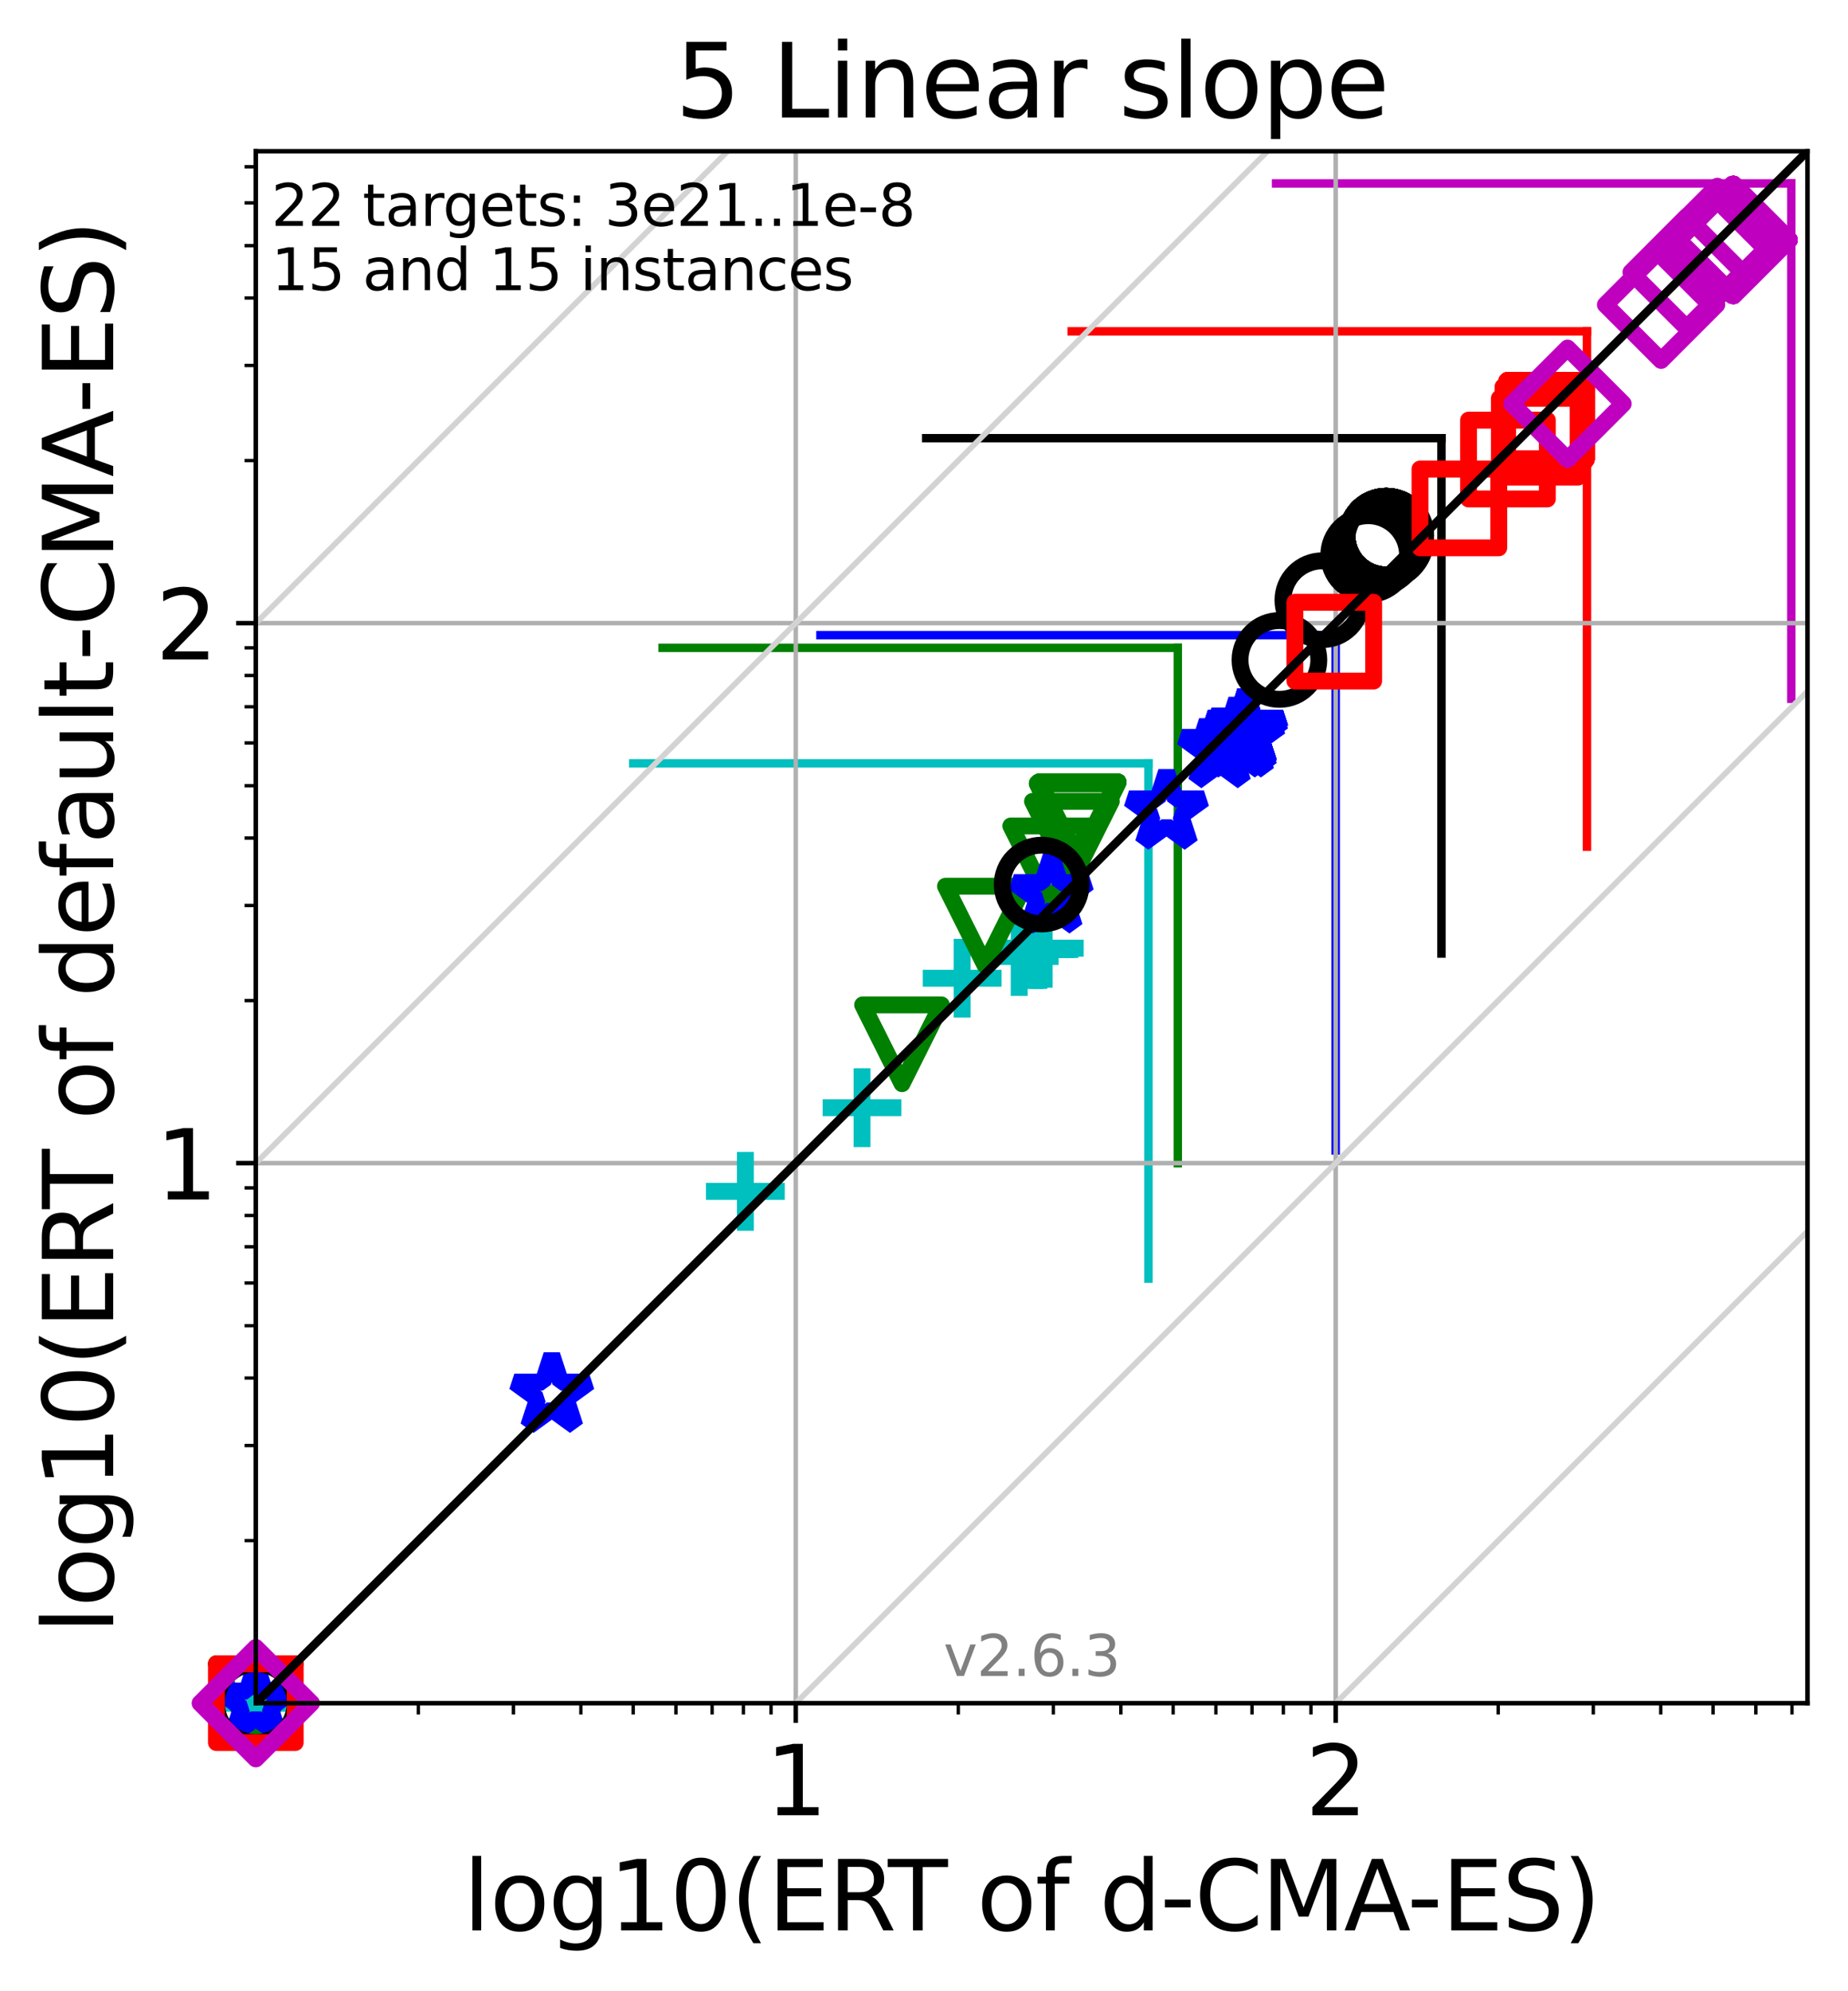 <?xml version="1.0" encoding="utf-8" standalone="no"?>
<!DOCTYPE svg PUBLIC "-//W3C//DTD SVG 1.1//EN"
  "http://www.w3.org/Graphics/SVG/1.1/DTD/svg11.dtd">
<svg xmlns:xlink="http://www.w3.org/1999/xlink" width="328.469pt" height="353.783pt" viewBox="0 0 328.469 353.783" xmlns="http://www.w3.org/2000/svg" version="1.1">
 <defs>
  <style type="text/css">*{stroke-linejoin: round; stroke-linecap: butt}</style>
 </defs>
 <g id="figure_1">
  <g id="patch_1">
   <path d="M 0 353.783 
L 328.469 353.783 
L 328.469 0 
L 0 0 
z
" style="fill: #ffffff"/>
  </g>
  <g id="axes_1">
   <g id="patch_2">
    <path d="M 45.469 302.677 
L 321.269 302.677 
L 321.269 26.877 
L 45.469 26.877 
z
" style="fill: #ffffff"/>
   </g>
   <g id="line2d_1">
    <path d="M 204.127 227.234 
L 204.127 135.655 
" clip-path="url(#p1c5a083456)" style="fill: none; stroke: #00bfbf; stroke-width: 1.5; stroke-linecap: square"/>
   </g>
   <g id="line2d_2">
    <path d="M 112.549 135.655 
L 204.127 135.655 
" clip-path="url(#p1c5a083456)" style="fill: none; stroke: #00bfbf; stroke-width: 1.5; stroke-linecap: square"/>
   </g>
   <g id="line2d_3">
    <path d="M 209.344 206.708 
L 209.344 115.129 
" clip-path="url(#p1c5a083456)" style="fill: none; stroke: #008000; stroke-width: 1.5; stroke-linecap: square"/>
   </g>
   <g id="line2d_4">
    <path d="M 117.766 115.129 
L 209.344 115.129 
" clip-path="url(#p1c5a083456)" style="fill: none; stroke: #008000; stroke-width: 1.5; stroke-linecap: square"/>
   </g>
   <g id="line2d_5">
    <path d="M 237.408 204.454 
L 237.408 112.876 
" clip-path="url(#p1c5a083456)" style="fill: none; stroke: #0000ff; stroke-width: 1.5; stroke-linecap: square"/>
   </g>
   <g id="line2d_6">
    <path d="M 145.83 112.876 
L 237.408 112.876 
" clip-path="url(#p1c5a083456)" style="fill: none; stroke: #0000ff; stroke-width: 1.5; stroke-linecap: square"/>
   </g>
   <g id="line2d_7">
    <path d="M 256.208 169.454 
L 256.208 77.876 
" clip-path="url(#p1c5a083456)" style="fill: none; stroke: #000000; stroke-width: 1.5; stroke-linecap: square"/>
   </g>
   <g id="line2d_8">
    <path d="M 164.63 77.876 
L 256.208 77.876 
" clip-path="url(#p1c5a083456)" style="fill: none; stroke: #000000; stroke-width: 1.5; stroke-linecap: square"/>
   </g>
   <g id="line2d_9">
    <path d="M 282.071 150.461 
L 282.071 58.883 
" clip-path="url(#p1c5a083456)" style="fill: none; stroke: #ff0000; stroke-width: 1.5; stroke-linecap: square"/>
   </g>
   <g id="line2d_10">
    <path d="M 190.492 58.883 
L 282.071 58.883 
" clip-path="url(#p1c5a083456)" style="fill: none; stroke: #ff0000; stroke-width: 1.5; stroke-linecap: square"/>
   </g>
   <g id="line2d_11">
    <path d="M 318.392 124.173 
L 318.392 32.595 
" clip-path="url(#p1c5a083456)" style="fill: none; stroke: #bf00bf; stroke-width: 1.5; stroke-linecap: square"/>
   </g>
   <g id="line2d_12">
    <path d="M 226.814 32.595 
L 318.392 32.595 
" clip-path="url(#p1c5a083456)" style="fill: none; stroke: #bf00bf; stroke-width: 1.5; stroke-linecap: square"/>
   </g>
   <g id="matplotlib.axis_1">
    <g id="xtick_1">
     <g id="line2d_13">
      <path d="M 141.439 302.677 
L 141.439 26.877 
" clip-path="url(#p1c5a083456)" style="fill: none; stroke: #b0b0b0; stroke-width: 0.8; stroke-linecap: square"/>
     </g>
     <g id="line2d_14">
      <defs>
       <path id="mbd00e1094d" d="M 0 0 
L 0 3.5 
" style="stroke: #000000; stroke-width: 0.8"/>
      </defs>
      <g>
       <use xlink:href="#mbd00e1094d" x="141.439" y="302.677" style="stroke: #000000; stroke-width: 0.8"/>
      </g>
     </g>
     <g id="text_1">
      <!-- 1 -->
      <g transform="translate(136.03 322.595)scale(0.17 -0.17)">
       <defs>
        <path id="DejaVuSans-31" d="M 794 531 
L 1825 531 
L 1825 4091 
L 703 3866 
L 703 4441 
L 1819 4666 
L 2450 4666 
L 2450 531 
L 3481 531 
L 3481 0 
L 794 0 
L 794 531 
z
" transform="scale(0.016)"/>
       </defs>
       <use xlink:href="#DejaVuSans-31"/>
      </g>
     </g>
    </g>
    <g id="xtick_2">
     <g id="line2d_15">
      <path d="M 237.408 302.677 
L 237.408 26.877 
" clip-path="url(#p1c5a083456)" style="fill: none; stroke: #b0b0b0; stroke-width: 0.8; stroke-linecap: square"/>
     </g>
     <g id="line2d_16">
      <g>
       <use xlink:href="#mbd00e1094d" x="237.408" y="302.677" style="stroke: #000000; stroke-width: 0.8"/>
      </g>
     </g>
     <g id="text_2">
      <!-- 2 -->
      <g transform="translate(232 322.595)scale(0.17 -0.17)">
       <defs>
        <path id="DejaVuSans-32" d="M 1228 531 
L 3431 531 
L 3431 0 
L 469 0 
L 469 531 
Q 828 903 1448 1529 
Q 2069 2156 2228 2338 
Q 2531 2678 2651 2914 
Q 2772 3150 2772 3378 
Q 2772 3750 2511 3984 
Q 2250 4219 1831 4219 
Q 1534 4219 1204 4116 
Q 875 4013 500 3803 
L 500 4441 
Q 881 4594 1212 4672 
Q 1544 4750 1819 4750 
Q 2544 4750 2975 4387 
Q 3406 4025 3406 3419 
Q 3406 3131 3298 2873 
Q 3191 2616 2906 2266 
Q 2828 2175 2409 1742 
Q 1991 1309 1228 531 
z
" transform="scale(0.016)"/>
       </defs>
       <use xlink:href="#DejaVuSans-32"/>
      </g>
     </g>
    </g>
    <g id="xtick_3">
     <g id="line2d_17">
      <defs>
       <path id="md630d83bec" d="M 0 0 
L 0 2 
" style="stroke: #000000; stroke-width: 0.6"/>
      </defs>
      <g>
       <use xlink:href="#md630d83bec" x="74.359" y="302.677" style="stroke: #000000; stroke-width: 0.6"/>
      </g>
     </g>
    </g>
    <g id="xtick_4">
     <g id="line2d_18">
      <g>
       <use xlink:href="#md630d83bec" x="91.258" y="302.677" style="stroke: #000000; stroke-width: 0.6"/>
      </g>
     </g>
    </g>
    <g id="xtick_5">
     <g id="line2d_19">
      <g>
       <use xlink:href="#md630d83bec" x="103.248" y="302.677" style="stroke: #000000; stroke-width: 0.6"/>
      </g>
     </g>
    </g>
    <g id="xtick_6">
     <g id="line2d_20">
      <g>
       <use xlink:href="#md630d83bec" x="112.549" y="302.677" style="stroke: #000000; stroke-width: 0.6"/>
      </g>
     </g>
    </g>
    <g id="xtick_7">
     <g id="line2d_21">
      <g>
       <use xlink:href="#md630d83bec" x="120.148" y="302.677" style="stroke: #000000; stroke-width: 0.6"/>
      </g>
     </g>
    </g>
    <g id="xtick_8">
     <g id="line2d_22">
      <g>
       <use xlink:href="#md630d83bec" x="126.573" y="302.677" style="stroke: #000000; stroke-width: 0.6"/>
      </g>
     </g>
    </g>
    <g id="xtick_9">
     <g id="line2d_23">
      <g>
       <use xlink:href="#md630d83bec" x="132.138" y="302.677" style="stroke: #000000; stroke-width: 0.6"/>
      </g>
     </g>
    </g>
    <g id="xtick_10">
     <g id="line2d_24">
      <g>
       <use xlink:href="#md630d83bec" x="137.047" y="302.677" style="stroke: #000000; stroke-width: 0.6"/>
      </g>
     </g>
    </g>
    <g id="xtick_11">
     <g id="line2d_25">
      <g>
       <use xlink:href="#md630d83bec" x="170.328" y="302.677" style="stroke: #000000; stroke-width: 0.6"/>
      </g>
     </g>
    </g>
    <g id="xtick_12">
     <g id="line2d_26">
      <g>
       <use xlink:href="#md630d83bec" x="187.228" y="302.677" style="stroke: #000000; stroke-width: 0.6"/>
      </g>
     </g>
    </g>
    <g id="xtick_13">
     <g id="line2d_27">
      <g>
       <use xlink:href="#md630d83bec" x="199.218" y="302.677" style="stroke: #000000; stroke-width: 0.6"/>
      </g>
     </g>
    </g>
    <g id="xtick_14">
     <g id="line2d_28">
      <g>
       <use xlink:href="#md630d83bec" x="208.518" y="302.677" style="stroke: #000000; stroke-width: 0.6"/>
      </g>
     </g>
    </g>
    <g id="xtick_15">
     <g id="line2d_29">
      <g>
       <use xlink:href="#md630d83bec" x="216.117" y="302.677" style="stroke: #000000; stroke-width: 0.6"/>
      </g>
     </g>
    </g>
    <g id="xtick_16">
     <g id="line2d_30">
      <g>
       <use xlink:href="#md630d83bec" x="222.542" y="302.677" style="stroke: #000000; stroke-width: 0.6"/>
      </g>
     </g>
    </g>
    <g id="xtick_17">
     <g id="line2d_31">
      <g>
       <use xlink:href="#md630d83bec" x="228.108" y="302.677" style="stroke: #000000; stroke-width: 0.6"/>
      </g>
     </g>
    </g>
    <g id="xtick_18">
     <g id="line2d_32">
      <g>
       <use xlink:href="#md630d83bec" x="233.017" y="302.677" style="stroke: #000000; stroke-width: 0.6"/>
      </g>
     </g>
    </g>
    <g id="xtick_19">
     <g id="line2d_33">
      <g>
       <use xlink:href="#md630d83bec" x="266.298" y="302.677" style="stroke: #000000; stroke-width: 0.6"/>
      </g>
     </g>
    </g>
    <g id="xtick_20">
     <g id="line2d_34">
      <g>
       <use xlink:href="#md630d83bec" x="283.197" y="302.677" style="stroke: #000000; stroke-width: 0.6"/>
      </g>
     </g>
    </g>
    <g id="xtick_21">
     <g id="line2d_35">
      <g>
       <use xlink:href="#md630d83bec" x="295.187" y="302.677" style="stroke: #000000; stroke-width: 0.6"/>
      </g>
     </g>
    </g>
    <g id="xtick_22">
     <g id="line2d_36">
      <g>
       <use xlink:href="#md630d83bec" x="304.488" y="302.677" style="stroke: #000000; stroke-width: 0.6"/>
      </g>
     </g>
    </g>
    <g id="xtick_23">
     <g id="line2d_37">
      <g>
       <use xlink:href="#md630d83bec" x="312.087" y="302.677" style="stroke: #000000; stroke-width: 0.6"/>
      </g>
     </g>
    </g>
    <g id="xtick_24">
     <g id="line2d_38">
      <g>
       <use xlink:href="#md630d83bec" x="318.512" y="302.677" style="stroke: #000000; stroke-width: 0.6"/>
      </g>
     </g>
    </g>
    <g id="text_3">
     <!-- log10(ERT of d-CMA-ES) -->
     <g transform="translate(82.324 343.047)scale(0.17 -0.17)">
      <defs>
       <path id="DejaVuSans-6c" d="M 603 4863 
L 1178 4863 
L 1178 0 
L 603 0 
L 603 4863 
z
" transform="scale(0.016)"/>
       <path id="DejaVuSans-6f" d="M 1959 3097 
Q 1497 3097 1228 2736 
Q 959 2375 959 1747 
Q 959 1119 1226 758 
Q 1494 397 1959 397 
Q 2419 397 2687 759 
Q 2956 1122 2956 1747 
Q 2956 2369 2687 2733 
Q 2419 3097 1959 3097 
z
M 1959 3584 
Q 2709 3584 3137 3096 
Q 3566 2609 3566 1747 
Q 3566 888 3137 398 
Q 2709 -91 1959 -91 
Q 1206 -91 779 398 
Q 353 888 353 1747 
Q 353 2609 779 3096 
Q 1206 3584 1959 3584 
z
" transform="scale(0.016)"/>
       <path id="DejaVuSans-67" d="M 2906 1791 
Q 2906 2416 2648 2759 
Q 2391 3103 1925 3103 
Q 1463 3103 1205 2759 
Q 947 2416 947 1791 
Q 947 1169 1205 825 
Q 1463 481 1925 481 
Q 2391 481 2648 825 
Q 2906 1169 2906 1791 
z
M 3481 434 
Q 3481 -459 3084 -895 
Q 2688 -1331 1869 -1331 
Q 1566 -1331 1297 -1286 
Q 1028 -1241 775 -1147 
L 775 -588 
Q 1028 -725 1275 -790 
Q 1522 -856 1778 -856 
Q 2344 -856 2625 -561 
Q 2906 -266 2906 331 
L 2906 616 
Q 2728 306 2450 153 
Q 2172 0 1784 0 
Q 1141 0 747 490 
Q 353 981 353 1791 
Q 353 2603 747 3093 
Q 1141 3584 1784 3584 
Q 2172 3584 2450 3431 
Q 2728 3278 2906 2969 
L 2906 3500 
L 3481 3500 
L 3481 434 
z
" transform="scale(0.016)"/>
       <path id="DejaVuSans-30" d="M 2034 4250 
Q 1547 4250 1301 3770 
Q 1056 3291 1056 2328 
Q 1056 1369 1301 889 
Q 1547 409 2034 409 
Q 2525 409 2770 889 
Q 3016 1369 3016 2328 
Q 3016 3291 2770 3770 
Q 2525 4250 2034 4250 
z
M 2034 4750 
Q 2819 4750 3233 4129 
Q 3647 3509 3647 2328 
Q 3647 1150 3233 529 
Q 2819 -91 2034 -91 
Q 1250 -91 836 529 
Q 422 1150 422 2328 
Q 422 3509 836 4129 
Q 1250 4750 2034 4750 
z
" transform="scale(0.016)"/>
       <path id="DejaVuSans-28" d="M 1984 4856 
Q 1566 4138 1362 3434 
Q 1159 2731 1159 2009 
Q 1159 1288 1364 580 
Q 1569 -128 1984 -844 
L 1484 -844 
Q 1016 -109 783 600 
Q 550 1309 550 2009 
Q 550 2706 781 3412 
Q 1013 4119 1484 4856 
L 1984 4856 
z
" transform="scale(0.016)"/>
       <path id="DejaVuSans-45" d="M 628 4666 
L 3578 4666 
L 3578 4134 
L 1259 4134 
L 1259 2753 
L 3481 2753 
L 3481 2222 
L 1259 2222 
L 1259 531 
L 3634 531 
L 3634 0 
L 628 0 
L 628 4666 
z
" transform="scale(0.016)"/>
       <path id="DejaVuSans-52" d="M 2841 2188 
Q 3044 2119 3236 1894 
Q 3428 1669 3622 1275 
L 4263 0 
L 3584 0 
L 2988 1197 
Q 2756 1666 2539 1819 
Q 2322 1972 1947 1972 
L 1259 1972 
L 1259 0 
L 628 0 
L 628 4666 
L 2053 4666 
Q 2853 4666 3247 4331 
Q 3641 3997 3641 3322 
Q 3641 2881 3436 2590 
Q 3231 2300 2841 2188 
z
M 1259 4147 
L 1259 2491 
L 2053 2491 
Q 2509 2491 2742 2702 
Q 2975 2913 2975 3322 
Q 2975 3731 2742 3939 
Q 2509 4147 2053 4147 
L 1259 4147 
z
" transform="scale(0.016)"/>
       <path id="DejaVuSans-54" d="M -19 4666 
L 3928 4666 
L 3928 4134 
L 2272 4134 
L 2272 0 
L 1638 0 
L 1638 4134 
L -19 4134 
L -19 4666 
z
" transform="scale(0.016)"/>
       <path id="DejaVuSans-20" transform="scale(0.016)"/>
       <path id="DejaVuSans-66" d="M 2375 4863 
L 2375 4384 
L 1825 4384 
Q 1516 4384 1395 4259 
Q 1275 4134 1275 3809 
L 1275 3500 
L 2222 3500 
L 2222 3053 
L 1275 3053 
L 1275 0 
L 697 0 
L 697 3053 
L 147 3053 
L 147 3500 
L 697 3500 
L 697 3744 
Q 697 4328 969 4595 
Q 1241 4863 1831 4863 
L 2375 4863 
z
" transform="scale(0.016)"/>
       <path id="DejaVuSans-64" d="M 2906 2969 
L 2906 4863 
L 3481 4863 
L 3481 0 
L 2906 0 
L 2906 525 
Q 2725 213 2448 61 
Q 2172 -91 1784 -91 
Q 1150 -91 751 415 
Q 353 922 353 1747 
Q 353 2572 751 3078 
Q 1150 3584 1784 3584 
Q 2172 3584 2448 3432 
Q 2725 3281 2906 2969 
z
M 947 1747 
Q 947 1113 1208 752 
Q 1469 391 1925 391 
Q 2381 391 2643 752 
Q 2906 1113 2906 1747 
Q 2906 2381 2643 2742 
Q 2381 3103 1925 3103 
Q 1469 3103 1208 2742 
Q 947 2381 947 1747 
z
" transform="scale(0.016)"/>
       <path id="DejaVuSans-2d" d="M 313 2009 
L 1997 2009 
L 1997 1497 
L 313 1497 
L 313 2009 
z
" transform="scale(0.016)"/>
       <path id="DejaVuSans-43" d="M 4122 4306 
L 4122 3641 
Q 3803 3938 3442 4084 
Q 3081 4231 2675 4231 
Q 1875 4231 1450 3742 
Q 1025 3253 1025 2328 
Q 1025 1406 1450 917 
Q 1875 428 2675 428 
Q 3081 428 3442 575 
Q 3803 722 4122 1019 
L 4122 359 
Q 3791 134 3420 21 
Q 3050 -91 2638 -91 
Q 1578 -91 968 557 
Q 359 1206 359 2328 
Q 359 3453 968 4101 
Q 1578 4750 2638 4750 
Q 3056 4750 3426 4639 
Q 3797 4528 4122 4306 
z
" transform="scale(0.016)"/>
       <path id="DejaVuSans-4d" d="M 628 4666 
L 1569 4666 
L 2759 1491 
L 3956 4666 
L 4897 4666 
L 4897 0 
L 4281 0 
L 4281 4097 
L 3078 897 
L 2444 897 
L 1241 4097 
L 1241 0 
L 628 0 
L 628 4666 
z
" transform="scale(0.016)"/>
       <path id="DejaVuSans-41" d="M 2188 4044 
L 1331 1722 
L 3047 1722 
L 2188 4044 
z
M 1831 4666 
L 2547 4666 
L 4325 0 
L 3669 0 
L 3244 1197 
L 1141 1197 
L 716 0 
L 50 0 
L 1831 4666 
z
" transform="scale(0.016)"/>
       <path id="DejaVuSans-53" d="M 3425 4513 
L 3425 3897 
Q 3066 4069 2747 4153 
Q 2428 4238 2131 4238 
Q 1616 4238 1336 4038 
Q 1056 3838 1056 3469 
Q 1056 3159 1242 3001 
Q 1428 2844 1947 2747 
L 2328 2669 
Q 3034 2534 3370 2195 
Q 3706 1856 3706 1288 
Q 3706 609 3251 259 
Q 2797 -91 1919 -91 
Q 1588 -91 1214 -16 
Q 841 59 441 206 
L 441 856 
Q 825 641 1194 531 
Q 1563 422 1919 422 
Q 2459 422 2753 634 
Q 3047 847 3047 1241 
Q 3047 1584 2836 1778 
Q 2625 1972 2144 2069 
L 1759 2144 
Q 1053 2284 737 2584 
Q 422 2884 422 3419 
Q 422 4038 858 4394 
Q 1294 4750 2059 4750 
Q 2388 4750 2728 4690 
Q 3069 4631 3425 4513 
z
" transform="scale(0.016)"/>
       <path id="DejaVuSans-29" d="M 513 4856 
L 1013 4856 
Q 1481 4119 1714 3412 
Q 1947 2706 1947 2009 
Q 1947 1309 1714 600 
Q 1481 -109 1013 -844 
L 513 -844 
Q 928 -128 1133 580 
Q 1338 1288 1338 2009 
Q 1338 2731 1133 3434 
Q 928 4138 513 4856 
z
" transform="scale(0.016)"/>
      </defs>
      <use xlink:href="#DejaVuSans-6c"/>
      <use xlink:href="#DejaVuSans-6f" x="27.783"/>
      <use xlink:href="#DejaVuSans-67" x="88.965"/>
      <use xlink:href="#DejaVuSans-31" x="152.441"/>
      <use xlink:href="#DejaVuSans-30" x="216.064"/>
      <use xlink:href="#DejaVuSans-28" x="279.688"/>
      <use xlink:href="#DejaVuSans-45" x="318.701"/>
      <use xlink:href="#DejaVuSans-52" x="381.885"/>
      <use xlink:href="#DejaVuSans-54" x="444.117"/>
      <use xlink:href="#DejaVuSans-20" x="505.201"/>
      <use xlink:href="#DejaVuSans-6f" x="536.988"/>
      <use xlink:href="#DejaVuSans-66" x="598.17"/>
      <use xlink:href="#DejaVuSans-20" x="633.375"/>
      <use xlink:href="#DejaVuSans-64" x="665.162"/>
      <use xlink:href="#DejaVuSans-2d" x="728.639"/>
      <use xlink:href="#DejaVuSans-43" x="764.723"/>
      <use xlink:href="#DejaVuSans-4d" x="834.547"/>
      <use xlink:href="#DejaVuSans-41" x="920.826"/>
      <use xlink:href="#DejaVuSans-2d" x="986.984"/>
      <use xlink:href="#DejaVuSans-45" x="1023.068"/>
      <use xlink:href="#DejaVuSans-53" x="1086.252"/>
      <use xlink:href="#DejaVuSans-29" x="1149.729"/>
     </g>
    </g>
   </g>
   <g id="matplotlib.axis_2">
    <g id="ytick_1">
     <g id="line2d_39">
      <path d="M 45.469 206.708 
L 321.269 206.708 
" clip-path="url(#p1c5a083456)" style="fill: none; stroke: #b0b0b0; stroke-width: 0.8; stroke-linecap: square"/>
     </g>
     <g id="line2d_40">
      <defs>
       <path id="m789269720f" d="M 0 0 
L -3.5 0 
" style="stroke: #000000; stroke-width: 0.8"/>
      </defs>
      <g>
       <use xlink:href="#m789269720f" x="45.469" y="206.708" style="stroke: #000000; stroke-width: 0.8"/>
      </g>
     </g>
     <g id="text_4">
      <!-- 1 -->
      <g transform="translate(27.653 213.166)scale(0.17 -0.17)">
       <use xlink:href="#DejaVuSans-31"/>
      </g>
     </g>
    </g>
    <g id="ytick_2">
     <g id="line2d_41">
      <path d="M 45.469 110.738 
L 321.269 110.738 
" clip-path="url(#p1c5a083456)" style="fill: none; stroke: #b0b0b0; stroke-width: 0.8; stroke-linecap: square"/>
     </g>
     <g id="line2d_42">
      <g>
       <use xlink:href="#m789269720f" x="45.469" y="110.738" style="stroke: #000000; stroke-width: 0.8"/>
      </g>
     </g>
     <g id="text_5">
      <!-- 2 -->
      <g transform="translate(27.653 117.197)scale(0.17 -0.17)">
       <use xlink:href="#DejaVuSans-32"/>
      </g>
     </g>
    </g>
    <g id="ytick_3">
     <g id="line2d_43">
      <defs>
       <path id="m485f2a4dda" d="M 0 0 
L -2 0 
" style="stroke: #000000; stroke-width: 0.6"/>
      </defs>
      <g>
       <use xlink:href="#m485f2a4dda" x="45.469" y="273.787" style="stroke: #000000; stroke-width: 0.6"/>
      </g>
     </g>
    </g>
    <g id="ytick_4">
     <g id="line2d_44">
      <g>
       <use xlink:href="#m485f2a4dda" x="45.469" y="256.888" style="stroke: #000000; stroke-width: 0.6"/>
      </g>
     </g>
    </g>
    <g id="ytick_5">
     <g id="line2d_45">
      <g>
       <use xlink:href="#m485f2a4dda" x="45.469" y="244.898" style="stroke: #000000; stroke-width: 0.6"/>
      </g>
     </g>
    </g>
    <g id="ytick_6">
     <g id="line2d_46">
      <g>
       <use xlink:href="#m485f2a4dda" x="45.469" y="235.597" style="stroke: #000000; stroke-width: 0.6"/>
      </g>
     </g>
    </g>
    <g id="ytick_7">
     <g id="line2d_47">
      <g>
       <use xlink:href="#m485f2a4dda" x="45.469" y="227.998" style="stroke: #000000; stroke-width: 0.6"/>
      </g>
     </g>
    </g>
    <g id="ytick_8">
     <g id="line2d_48">
      <g>
       <use xlink:href="#m485f2a4dda" x="45.469" y="221.574" style="stroke: #000000; stroke-width: 0.6"/>
      </g>
     </g>
    </g>
    <g id="ytick_9">
     <g id="line2d_49">
      <g>
       <use xlink:href="#m485f2a4dda" x="45.469" y="216.008" style="stroke: #000000; stroke-width: 0.6"/>
      </g>
     </g>
    </g>
    <g id="ytick_10">
     <g id="line2d_50">
      <g>
       <use xlink:href="#m485f2a4dda" x="45.469" y="211.099" style="stroke: #000000; stroke-width: 0.6"/>
      </g>
     </g>
    </g>
    <g id="ytick_11">
     <g id="line2d_51">
      <g>
       <use xlink:href="#m485f2a4dda" x="45.469" y="177.818" style="stroke: #000000; stroke-width: 0.6"/>
      </g>
     </g>
    </g>
    <g id="ytick_12">
     <g id="line2d_52">
      <g>
       <use xlink:href="#m485f2a4dda" x="45.469" y="160.919" style="stroke: #000000; stroke-width: 0.6"/>
      </g>
     </g>
    </g>
    <g id="ytick_13">
     <g id="line2d_53">
      <g>
       <use xlink:href="#m485f2a4dda" x="45.469" y="148.928" style="stroke: #000000; stroke-width: 0.6"/>
      </g>
     </g>
    </g>
    <g id="ytick_14">
     <g id="line2d_54">
      <g>
       <use xlink:href="#m485f2a4dda" x="45.469" y="139.628" style="stroke: #000000; stroke-width: 0.6"/>
      </g>
     </g>
    </g>
    <g id="ytick_15">
     <g id="line2d_55">
      <g>
       <use xlink:href="#m485f2a4dda" x="45.469" y="132.029" style="stroke: #000000; stroke-width: 0.6"/>
      </g>
     </g>
    </g>
    <g id="ytick_16">
     <g id="line2d_56">
      <g>
       <use xlink:href="#m485f2a4dda" x="45.469" y="125.604" style="stroke: #000000; stroke-width: 0.6"/>
      </g>
     </g>
    </g>
    <g id="ytick_17">
     <g id="line2d_57">
      <g>
       <use xlink:href="#m485f2a4dda" x="45.469" y="120.039" style="stroke: #000000; stroke-width: 0.6"/>
      </g>
     </g>
    </g>
    <g id="ytick_18">
     <g id="line2d_58">
      <g>
       <use xlink:href="#m485f2a4dda" x="45.469" y="115.129" style="stroke: #000000; stroke-width: 0.6"/>
      </g>
     </g>
    </g>
    <g id="ytick_19">
     <g id="line2d_59">
      <g>
       <use xlink:href="#m485f2a4dda" x="45.469" y="81.848" style="stroke: #000000; stroke-width: 0.6"/>
      </g>
     </g>
    </g>
    <g id="ytick_20">
     <g id="line2d_60">
      <g>
       <use xlink:href="#m485f2a4dda" x="45.469" y="64.949" style="stroke: #000000; stroke-width: 0.6"/>
      </g>
     </g>
    </g>
    <g id="ytick_21">
     <g id="line2d_61">
      <g>
       <use xlink:href="#m485f2a4dda" x="45.469" y="52.959" style="stroke: #000000; stroke-width: 0.6"/>
      </g>
     </g>
    </g>
    <g id="ytick_22">
     <g id="line2d_62">
      <g>
       <use xlink:href="#m485f2a4dda" x="45.469" y="43.658" style="stroke: #000000; stroke-width: 0.6"/>
      </g>
     </g>
    </g>
    <g id="ytick_23">
     <g id="line2d_63">
      <g>
       <use xlink:href="#m485f2a4dda" x="45.469" y="36.059" style="stroke: #000000; stroke-width: 0.6"/>
      </g>
     </g>
    </g>
    <g id="ytick_24">
     <g id="line2d_64">
      <g>
       <use xlink:href="#m485f2a4dda" x="45.469" y="29.635" style="stroke: #000000; stroke-width: 0.6"/>
      </g>
     </g>
    </g>
    <g id="text_6">
     <!-- log10(ERT of default-CMA-ES) -->
     <g transform="translate(20.117 290.334)rotate(-90)scale(0.17 -0.17)">
      <defs>
       <path id="DejaVuSans-65" d="M 3597 1894 
L 3597 1613 
L 953 1613 
Q 991 1019 1311 708 
Q 1631 397 2203 397 
Q 2534 397 2845 478 
Q 3156 559 3463 722 
L 3463 178 
Q 3153 47 2828 -22 
Q 2503 -91 2169 -91 
Q 1331 -91 842 396 
Q 353 884 353 1716 
Q 353 2575 817 3079 
Q 1281 3584 2069 3584 
Q 2775 3584 3186 3129 
Q 3597 2675 3597 1894 
z
M 3022 2063 
Q 3016 2534 2758 2815 
Q 2500 3097 2075 3097 
Q 1594 3097 1305 2825 
Q 1016 2553 972 2059 
L 3022 2063 
z
" transform="scale(0.016)"/>
       <path id="DejaVuSans-61" d="M 2194 1759 
Q 1497 1759 1228 1600 
Q 959 1441 959 1056 
Q 959 750 1161 570 
Q 1363 391 1709 391 
Q 2188 391 2477 730 
Q 2766 1069 2766 1631 
L 2766 1759 
L 2194 1759 
z
M 3341 1997 
L 3341 0 
L 2766 0 
L 2766 531 
Q 2569 213 2275 61 
Q 1981 -91 1556 -91 
Q 1019 -91 701 211 
Q 384 513 384 1019 
Q 384 1609 779 1909 
Q 1175 2209 1959 2209 
L 2766 2209 
L 2766 2266 
Q 2766 2663 2505 2880 
Q 2244 3097 1772 3097 
Q 1472 3097 1187 3025 
Q 903 2953 641 2809 
L 641 3341 
Q 956 3463 1253 3523 
Q 1550 3584 1831 3584 
Q 2591 3584 2966 3190 
Q 3341 2797 3341 1997 
z
" transform="scale(0.016)"/>
       <path id="DejaVuSans-75" d="M 544 1381 
L 544 3500 
L 1119 3500 
L 1119 1403 
Q 1119 906 1312 657 
Q 1506 409 1894 409 
Q 2359 409 2629 706 
Q 2900 1003 2900 1516 
L 2900 3500 
L 3475 3500 
L 3475 0 
L 2900 0 
L 2900 538 
Q 2691 219 2414 64 
Q 2138 -91 1772 -91 
Q 1169 -91 856 284 
Q 544 659 544 1381 
z
M 1991 3584 
L 1991 3584 
z
" transform="scale(0.016)"/>
       <path id="DejaVuSans-74" d="M 1172 4494 
L 1172 3500 
L 2356 3500 
L 2356 3053 
L 1172 3053 
L 1172 1153 
Q 1172 725 1289 603 
Q 1406 481 1766 481 
L 2356 481 
L 2356 0 
L 1766 0 
Q 1100 0 847 248 
Q 594 497 594 1153 
L 594 3053 
L 172 3053 
L 172 3500 
L 594 3500 
L 594 4494 
L 1172 4494 
z
" transform="scale(0.016)"/>
      </defs>
      <use xlink:href="#DejaVuSans-6c"/>
      <use xlink:href="#DejaVuSans-6f" x="27.783"/>
      <use xlink:href="#DejaVuSans-67" x="88.965"/>
      <use xlink:href="#DejaVuSans-31" x="152.441"/>
      <use xlink:href="#DejaVuSans-30" x="216.064"/>
      <use xlink:href="#DejaVuSans-28" x="279.688"/>
      <use xlink:href="#DejaVuSans-45" x="318.701"/>
      <use xlink:href="#DejaVuSans-52" x="381.885"/>
      <use xlink:href="#DejaVuSans-54" x="444.117"/>
      <use xlink:href="#DejaVuSans-20" x="505.201"/>
      <use xlink:href="#DejaVuSans-6f" x="536.988"/>
      <use xlink:href="#DejaVuSans-66" x="598.17"/>
      <use xlink:href="#DejaVuSans-20" x="633.375"/>
      <use xlink:href="#DejaVuSans-64" x="665.162"/>
      <use xlink:href="#DejaVuSans-65" x="728.639"/>
      <use xlink:href="#DejaVuSans-66" x="790.162"/>
      <use xlink:href="#DejaVuSans-61" x="825.367"/>
      <use xlink:href="#DejaVuSans-75" x="886.646"/>
      <use xlink:href="#DejaVuSans-6c" x="950.025"/>
      <use xlink:href="#DejaVuSans-74" x="977.809"/>
      <use xlink:href="#DejaVuSans-2d" x="1017.018"/>
      <use xlink:href="#DejaVuSans-43" x="1053.102"/>
      <use xlink:href="#DejaVuSans-4d" x="1122.926"/>
      <use xlink:href="#DejaVuSans-41" x="1209.205"/>
      <use xlink:href="#DejaVuSans-2d" x="1275.363"/>
      <use xlink:href="#DejaVuSans-45" x="1311.447"/>
      <use xlink:href="#DejaVuSans-53" x="1374.631"/>
      <use xlink:href="#DejaVuSans-29" x="1438.107"/>
     </g>
    </g>
   </g>
   <g id="line2d_65">
    <defs>
     <path id="m7cbf73da6c" d="M -7 0 
L 7 0 
M 0 7 
L 0 -7 
" style="stroke: #00bfbf; stroke-width: 3"/>
    </defs>
    <g>
     <use xlink:href="#m7cbf73da6c" x="45.469" y="302.677" style="fill-opacity: 0; stroke: #00bfbf; stroke-width: 3"/>
     <use xlink:href="#m7cbf73da6c" x="45.469" y="302.677" style="fill-opacity: 0; stroke: #00bfbf; stroke-width: 3"/>
     <use xlink:href="#m7cbf73da6c" x="132.484" y="211.721" style="fill-opacity: 0; stroke: #00bfbf; stroke-width: 3"/>
     <use xlink:href="#m7cbf73da6c" x="153.22" y="196.855" style="fill-opacity: 0; stroke: #00bfbf; stroke-width: 3"/>
     <use xlink:href="#m7cbf73da6c" x="171.017" y="173.846" style="fill-opacity: 0; stroke: #00bfbf; stroke-width: 3"/>
     <use xlink:href="#m7cbf73da6c" x="181.156" y="169.988" style="fill-opacity: 0; stroke: #00bfbf; stroke-width: 3"/>
     <use xlink:href="#m7cbf73da6c" x="183.953" y="168.74" style="fill-opacity: 0; stroke: #00bfbf; stroke-width: 3"/>
     <use xlink:href="#m7cbf73da6c" x="184.649" y="168.74" style="fill-opacity: 0; stroke: #00bfbf; stroke-width: 3"/>
     <use xlink:href="#m7cbf73da6c" x="184.649" y="168.518" style="fill-opacity: 0; stroke: #00bfbf; stroke-width: 3"/>
     <use xlink:href="#m7cbf73da6c" x="185.526" y="168.518" style="fill-opacity: 0; stroke: #00bfbf; stroke-width: 3"/>
     <use xlink:href="#m7cbf73da6c" x="185.526" y="168.518" style="fill-opacity: 0; stroke: #00bfbf; stroke-width: 3"/>
     <use xlink:href="#m7cbf73da6c" x="185.526" y="168.518" style="fill-opacity: 0; stroke: #00bfbf; stroke-width: 3"/>
     <use xlink:href="#m7cbf73da6c" x="185.526" y="168.518" style="fill-opacity: 0; stroke: #00bfbf; stroke-width: 3"/>
     <use xlink:href="#m7cbf73da6c" x="185.526" y="168.518" style="fill-opacity: 0; stroke: #00bfbf; stroke-width: 3"/>
     <use xlink:href="#m7cbf73da6c" x="185.526" y="168.518" style="fill-opacity: 0; stroke: #00bfbf; stroke-width: 3"/>
     <use xlink:href="#m7cbf73da6c" x="185.526" y="168.518" style="fill-opacity: 0; stroke: #00bfbf; stroke-width: 3"/>
     <use xlink:href="#m7cbf73da6c" x="185.526" y="168.518" style="fill-opacity: 0; stroke: #00bfbf; stroke-width: 3"/>
     <use xlink:href="#m7cbf73da6c" x="185.526" y="168.518" style="fill-opacity: 0; stroke: #00bfbf; stroke-width: 3"/>
     <use xlink:href="#m7cbf73da6c" x="185.526" y="168.518" style="fill-opacity: 0; stroke: #00bfbf; stroke-width: 3"/>
     <use xlink:href="#m7cbf73da6c" x="185.526" y="168.518" style="fill-opacity: 0; stroke: #00bfbf; stroke-width: 3"/>
     <use xlink:href="#m7cbf73da6c" x="185.526" y="168.518" style="fill-opacity: 0; stroke: #00bfbf; stroke-width: 3"/>
     <use xlink:href="#m7cbf73da6c" x="185.526" y="168.518" style="fill-opacity: 0; stroke: #00bfbf; stroke-width: 3"/>
    </g>
   </g>
   <g id="line2d_66">
    <defs>
     <path id="m9c38867aa1" d="M -0 7 
L 7 -7 
L -7 -7 
z
" style="stroke: #008000; stroke-width: 3; stroke-linejoin: miter"/>
    </defs>
    <g>
     <use xlink:href="#m9c38867aa1" x="45.469" y="302.677" style="fill-opacity: 0; stroke: #008000; stroke-width: 3; stroke-linejoin: miter"/>
     <use xlink:href="#m9c38867aa1" x="45.469" y="302.677" style="fill-opacity: 0; stroke: #008000; stroke-width: 3; stroke-linejoin: miter"/>
     <use xlink:href="#m9c38867aa1" x="160.327" y="185.584" style="fill-opacity: 0; stroke: #008000; stroke-width: 3; stroke-linejoin: miter"/>
     <use xlink:href="#m9c38867aa1" x="175.052" y="164.495" style="fill-opacity: 0; stroke: #008000; stroke-width: 3; stroke-linejoin: miter"/>
     <use xlink:href="#m9c38867aa1" x="186.668" y="153.785" style="fill-opacity: 0; stroke: #008000; stroke-width: 3; stroke-linejoin: miter"/>
     <use xlink:href="#m9c38867aa1" x="190.521" y="149.417" style="fill-opacity: 0; stroke: #008000; stroke-width: 3; stroke-linejoin: miter"/>
     <use xlink:href="#m9c38867aa1" x="191.368" y="146.304" style="fill-opacity: 0; stroke: #008000; stroke-width: 3; stroke-linejoin: miter"/>
     <use xlink:href="#m9c38867aa1" x="191.368" y="146.173" style="fill-opacity: 0; stroke: #008000; stroke-width: 3; stroke-linejoin: miter"/>
     <use xlink:href="#m9c38867aa1" x="191.702" y="146.173" style="fill-opacity: 0; stroke: #008000; stroke-width: 3; stroke-linejoin: miter"/>
     <use xlink:href="#m9c38867aa1" x="191.702" y="145.979" style="fill-opacity: 0; stroke: #008000; stroke-width: 3; stroke-linejoin: miter"/>
     <use xlink:href="#m9c38867aa1" x="191.702" y="145.979" style="fill-opacity: 0; stroke: #008000; stroke-width: 3; stroke-linejoin: miter"/>
     <use xlink:href="#m9c38867aa1" x="191.702" y="145.979" style="fill-opacity: 0; stroke: #008000; stroke-width: 3; stroke-linejoin: miter"/>
     <use xlink:href="#m9c38867aa1" x="191.702" y="145.979" style="fill-opacity: 0; stroke: #008000; stroke-width: 3; stroke-linejoin: miter"/>
     <use xlink:href="#m9c38867aa1" x="191.702" y="145.979" style="fill-opacity: 0; stroke: #008000; stroke-width: 3; stroke-linejoin: miter"/>
     <use xlink:href="#m9c38867aa1" x="191.702" y="145.979" style="fill-opacity: 0; stroke: #008000; stroke-width: 3; stroke-linejoin: miter"/>
     <use xlink:href="#m9c38867aa1" x="191.702" y="145.979" style="fill-opacity: 0; stroke: #008000; stroke-width: 3; stroke-linejoin: miter"/>
     <use xlink:href="#m9c38867aa1" x="191.702" y="145.979" style="fill-opacity: 0; stroke: #008000; stroke-width: 3; stroke-linejoin: miter"/>
     <use xlink:href="#m9c38867aa1" x="191.702" y="145.979" style="fill-opacity: 0; stroke: #008000; stroke-width: 3; stroke-linejoin: miter"/>
     <use xlink:href="#m9c38867aa1" x="191.702" y="145.979" style="fill-opacity: 0; stroke: #008000; stroke-width: 3; stroke-linejoin: miter"/>
     <use xlink:href="#m9c38867aa1" x="191.702" y="145.979" style="fill-opacity: 0; stroke: #008000; stroke-width: 3; stroke-linejoin: miter"/>
     <use xlink:href="#m9c38867aa1" x="191.702" y="145.979" style="fill-opacity: 0; stroke: #008000; stroke-width: 3; stroke-linejoin: miter"/>
     <use xlink:href="#m9c38867aa1" x="191.702" y="145.979" style="fill-opacity: 0; stroke: #008000; stroke-width: 3; stroke-linejoin: miter"/>
    </g>
   </g>
   <g id="line2d_67">
    <defs>
     <path id="me99e45c868" d="M 0 -7 
L -1.572 -2.163 
L -6.657 -2.163 
L -2.543 0.826 
L -4.114 5.663 
L -0 2.674 
L 4.114 5.663 
L 2.543 0.826 
L 6.657 -2.163 
L 1.572 -2.163 
z
" style="stroke: #0000ff; stroke-width: 3; stroke-linejoin: bevel"/>
    </defs>
    <g>
     <use xlink:href="#me99e45c868" x="45.469" y="302.677" style="fill-opacity: 0; stroke: #0000ff; stroke-width: 3; stroke-linejoin: bevel"/>
     <use xlink:href="#me99e45c868" x="98.078" y="247.773" style="fill-opacity: 0; stroke: #0000ff; stroke-width: 3; stroke-linejoin: bevel"/>
     <use xlink:href="#me99e45c868" x="186.856" y="159.018" style="fill-opacity: 0; stroke: #0000ff; stroke-width: 3; stroke-linejoin: bevel"/>
     <use xlink:href="#me99e45c868" x="207.335" y="144.143" style="fill-opacity: 0; stroke: #0000ff; stroke-width: 3; stroke-linejoin: bevel"/>
     <use xlink:href="#me99e45c868" x="216.761" y="133.203" style="fill-opacity: 0; stroke: #0000ff; stroke-width: 3; stroke-linejoin: bevel"/>
     <use xlink:href="#me99e45c868" x="219.794" y="131.294" style="fill-opacity: 0; stroke: #0000ff; stroke-width: 3; stroke-linejoin: bevel"/>
     <use xlink:href="#me99e45c868" x="220.882" y="131.294" style="fill-opacity: 0; stroke: #0000ff; stroke-width: 3; stroke-linejoin: bevel"/>
     <use xlink:href="#me99e45c868" x="221.334" y="130.394" style="fill-opacity: 0; stroke: #0000ff; stroke-width: 3; stroke-linejoin: bevel"/>
     <use xlink:href="#me99e45c868" x="221.375" y="130.394" style="fill-opacity: 0; stroke: #0000ff; stroke-width: 3; stroke-linejoin: bevel"/>
     <use xlink:href="#me99e45c868" x="221.375" y="129.819" style="fill-opacity: 0; stroke: #0000ff; stroke-width: 3; stroke-linejoin: bevel"/>
     <use xlink:href="#me99e45c868" x="221.375" y="129.819" style="fill-opacity: 0; stroke: #0000ff; stroke-width: 3; stroke-linejoin: bevel"/>
     <use xlink:href="#me99e45c868" x="221.375" y="129.819" style="fill-opacity: 0; stroke: #0000ff; stroke-width: 3; stroke-linejoin: bevel"/>
     <use xlink:href="#me99e45c868" x="221.375" y="129.819" style="fill-opacity: 0; stroke: #0000ff; stroke-width: 3; stroke-linejoin: bevel"/>
     <use xlink:href="#me99e45c868" x="221.375" y="129.819" style="fill-opacity: 0; stroke: #0000ff; stroke-width: 3; stroke-linejoin: bevel"/>
     <use xlink:href="#me99e45c868" x="221.375" y="129.819" style="fill-opacity: 0; stroke: #0000ff; stroke-width: 3; stroke-linejoin: bevel"/>
     <use xlink:href="#me99e45c868" x="221.375" y="129.819" style="fill-opacity: 0; stroke: #0000ff; stroke-width: 3; stroke-linejoin: bevel"/>
     <use xlink:href="#me99e45c868" x="221.375" y="129.819" style="fill-opacity: 0; stroke: #0000ff; stroke-width: 3; stroke-linejoin: bevel"/>
     <use xlink:href="#me99e45c868" x="221.375" y="129.819" style="fill-opacity: 0; stroke: #0000ff; stroke-width: 3; stroke-linejoin: bevel"/>
     <use xlink:href="#me99e45c868" x="221.375" y="129.819" style="fill-opacity: 0; stroke: #0000ff; stroke-width: 3; stroke-linejoin: bevel"/>
     <use xlink:href="#me99e45c868" x="221.375" y="129.819" style="fill-opacity: 0; stroke: #0000ff; stroke-width: 3; stroke-linejoin: bevel"/>
     <use xlink:href="#me99e45c868" x="221.375" y="129.819" style="fill-opacity: 0; stroke: #0000ff; stroke-width: 3; stroke-linejoin: bevel"/>
     <use xlink:href="#me99e45c868" x="221.375" y="129.819" style="fill-opacity: 0; stroke: #0000ff; stroke-width: 3; stroke-linejoin: bevel"/>
    </g>
   </g>
   <g id="line2d_68">
    <defs>
     <path id="mf2f95f83b9" d="M 0 7 
C 1.856 7 3.637 6.262 4.95 4.95 
C 6.262 3.637 7 1.856 7 0 
C 7 -1.856 6.262 -3.637 4.95 -4.95 
C 3.637 -6.262 1.856 -7 0 -7 
C -1.856 -7 -3.637 -6.262 -4.95 -4.95 
C -6.262 -3.637 -7 -1.856 -7 0 
C -7 1.856 -6.262 3.637 -4.95 4.95 
C -3.637 6.262 -1.856 7 0 7 
z
" style="stroke: #000000; stroke-width: 3"/>
    </defs>
    <g>
     <use xlink:href="#mf2f95f83b9" x="45.469" y="302.677" style="fill-opacity: 0; stroke: #000000; stroke-width: 3"/>
     <use xlink:href="#mf2f95f83b9" x="185.139" y="157.2" style="fill-opacity: 0; stroke: #000000; stroke-width: 3"/>
     <use xlink:href="#mf2f95f83b9" x="227.407" y="117.284" style="fill-opacity: 0; stroke: #000000; stroke-width: 3"/>
     <use xlink:href="#mf2f95f83b9" x="235.036" y="106.665" style="fill-opacity: 0; stroke: #000000; stroke-width: 3"/>
     <use xlink:href="#mf2f95f83b9" x="243.185" y="98.644" style="fill-opacity: 0; stroke: #000000; stroke-width: 3"/>
     <use xlink:href="#mf2f95f83b9" x="244.775" y="97.455" style="fill-opacity: 0; stroke: #000000; stroke-width: 3"/>
     <use xlink:href="#mf2f95f83b9" x="246.172" y="96.28" style="fill-opacity: 0; stroke: #000000; stroke-width: 3"/>
     <use xlink:href="#mf2f95f83b9" x="246.396" y="95.967" style="fill-opacity: 0; stroke: #000000; stroke-width: 3"/>
     <use xlink:href="#mf2f95f83b9" x="246.396" y="95.194" style="fill-opacity: 0; stroke: #000000; stroke-width: 3"/>
     <use xlink:href="#mf2f95f83b9" x="246.396" y="95.194" style="fill-opacity: 0; stroke: #000000; stroke-width: 3"/>
     <use xlink:href="#mf2f95f83b9" x="246.396" y="95.194" style="fill-opacity: 0; stroke: #000000; stroke-width: 3"/>
     <use xlink:href="#mf2f95f83b9" x="246.396" y="95.194" style="fill-opacity: 0; stroke: #000000; stroke-width: 3"/>
     <use xlink:href="#mf2f95f83b9" x="246.396" y="95.194" style="fill-opacity: 0; stroke: #000000; stroke-width: 3"/>
     <use xlink:href="#mf2f95f83b9" x="246.396" y="95.194" style="fill-opacity: 0; stroke: #000000; stroke-width: 3"/>
     <use xlink:href="#mf2f95f83b9" x="246.396" y="95.194" style="fill-opacity: 0; stroke: #000000; stroke-width: 3"/>
     <use xlink:href="#mf2f95f83b9" x="246.396" y="95.194" style="fill-opacity: 0; stroke: #000000; stroke-width: 3"/>
     <use xlink:href="#mf2f95f83b9" x="246.396" y="95.194" style="fill-opacity: 0; stroke: #000000; stroke-width: 3"/>
     <use xlink:href="#mf2f95f83b9" x="246.396" y="95.194" style="fill-opacity: 0; stroke: #000000; stroke-width: 3"/>
     <use xlink:href="#mf2f95f83b9" x="246.396" y="95.194" style="fill-opacity: 0; stroke: #000000; stroke-width: 3"/>
     <use xlink:href="#mf2f95f83b9" x="246.396" y="95.194" style="fill-opacity: 0; stroke: #000000; stroke-width: 3"/>
     <use xlink:href="#mf2f95f83b9" x="246.396" y="95.194" style="fill-opacity: 0; stroke: #000000; stroke-width: 3"/>
     <use xlink:href="#mf2f95f83b9" x="246.396" y="95.194" style="fill-opacity: 0; stroke: #000000; stroke-width: 3"/>
    </g>
   </g>
   <g id="line2d_69">
    <defs>
     <path id="mb549284217" d="M -7 7 
L 7 7 
L 7 -7 
L -7 -7 
z
" style="stroke: #ff0000; stroke-width: 3; stroke-linejoin: miter"/>
    </defs>
    <g>
     <use xlink:href="#mb549284217" x="45.469" y="302.677" style="fill-opacity: 0; stroke: #ff0000; stroke-width: 3; stroke-linejoin: miter"/>
     <use xlink:href="#mb549284217" x="237.157" y="114.033" style="fill-opacity: 0; stroke: #ff0000; stroke-width: 3; stroke-linejoin: miter"/>
     <use xlink:href="#mb549284217" x="259.393" y="90.358" style="fill-opacity: 0; stroke: #ff0000; stroke-width: 3; stroke-linejoin: miter"/>
     <use xlink:href="#mb549284217" x="268.026" y="81.668" style="fill-opacity: 0; stroke: #ff0000; stroke-width: 3; stroke-linejoin: miter"/>
     <use xlink:href="#mb549284217" x="273.501" y="77.788" style="fill-opacity: 0; stroke: #ff0000; stroke-width: 3; stroke-linejoin: miter"/>
     <use xlink:href="#mb549284217" x="274.151" y="75.734" style="fill-opacity: 0; stroke: #ff0000; stroke-width: 3; stroke-linejoin: miter"/>
     <use xlink:href="#mb549284217" x="274.756" y="74.974" style="fill-opacity: 0; stroke: #ff0000; stroke-width: 3; stroke-linejoin: miter"/>
     <use xlink:href="#mb549284217" x="274.79" y="74.703" style="fill-opacity: 0; stroke: #ff0000; stroke-width: 3; stroke-linejoin: miter"/>
     <use xlink:href="#mb549284217" x="274.926" y="74.633" style="fill-opacity: 0; stroke: #ff0000; stroke-width: 3; stroke-linejoin: miter"/>
     <use xlink:href="#mb549284217" x="274.926" y="74.633" style="fill-opacity: 0; stroke: #ff0000; stroke-width: 3; stroke-linejoin: miter"/>
     <use xlink:href="#mb549284217" x="274.926" y="74.633" style="fill-opacity: 0; stroke: #ff0000; stroke-width: 3; stroke-linejoin: miter"/>
     <use xlink:href="#mb549284217" x="274.926" y="74.633" style="fill-opacity: 0; stroke: #ff0000; stroke-width: 3; stroke-linejoin: miter"/>
     <use xlink:href="#mb549284217" x="274.926" y="74.633" style="fill-opacity: 0; stroke: #ff0000; stroke-width: 3; stroke-linejoin: miter"/>
     <use xlink:href="#mb549284217" x="274.926" y="74.633" style="fill-opacity: 0; stroke: #ff0000; stroke-width: 3; stroke-linejoin: miter"/>
     <use xlink:href="#mb549284217" x="274.926" y="74.633" style="fill-opacity: 0; stroke: #ff0000; stroke-width: 3; stroke-linejoin: miter"/>
     <use xlink:href="#mb549284217" x="274.926" y="74.633" style="fill-opacity: 0; stroke: #ff0000; stroke-width: 3; stroke-linejoin: miter"/>
     <use xlink:href="#mb549284217" x="274.926" y="74.633" style="fill-opacity: 0; stroke: #ff0000; stroke-width: 3; stroke-linejoin: miter"/>
     <use xlink:href="#mb549284217" x="274.926" y="74.633" style="fill-opacity: 0; stroke: #ff0000; stroke-width: 3; stroke-linejoin: miter"/>
     <use xlink:href="#mb549284217" x="274.926" y="74.633" style="fill-opacity: 0; stroke: #ff0000; stroke-width: 3; stroke-linejoin: miter"/>
     <use xlink:href="#mb549284217" x="274.926" y="74.633" style="fill-opacity: 0; stroke: #ff0000; stroke-width: 3; stroke-linejoin: miter"/>
     <use xlink:href="#mb549284217" x="274.926" y="74.633" style="fill-opacity: 0; stroke: #ff0000; stroke-width: 3; stroke-linejoin: miter"/>
     <use xlink:href="#mb549284217" x="274.926" y="74.633" style="fill-opacity: 0; stroke: #ff0000; stroke-width: 3; stroke-linejoin: miter"/>
    </g>
   </g>
   <g id="line2d_70">
    <defs>
     <path id="ma6e8ddc190" d="M -0 9.899 
L 9.899 0 
L 0 -9.899 
L -9.899 -0 
z
" style="stroke: #bf00bf; stroke-width: 3; stroke-linejoin: miter"/>
    </defs>
    <g>
     <use xlink:href="#ma6e8ddc190" x="45.469" y="302.677" style="fill-opacity: 0; stroke: #bf00bf; stroke-width: 3; stroke-linejoin: miter"/>
     <use xlink:href="#ma6e8ddc190" x="278.62" y="71.755" style="fill-opacity: 0; stroke: #bf00bf; stroke-width: 3; stroke-linejoin: miter"/>
     <use xlink:href="#ma6e8ddc190" x="295.25" y="54.157" style="fill-opacity: 0; stroke: #bf00bf; stroke-width: 3; stroke-linejoin: miter"/>
     <use xlink:href="#ma6e8ddc190" x="299.787" y="48.378" style="fill-opacity: 0; stroke: #bf00bf; stroke-width: 3; stroke-linejoin: miter"/>
     <use xlink:href="#ma6e8ddc190" x="303.985" y="44.297" style="fill-opacity: 0; stroke: #bf00bf; stroke-width: 3; stroke-linejoin: miter"/>
     <use xlink:href="#ma6e8ddc190" x="305.248" y="42.991" style="fill-opacity: 0; stroke: #bf00bf; stroke-width: 3; stroke-linejoin: miter"/>
     <use xlink:href="#ma6e8ddc190" x="307.88" y="42.637" style="fill-opacity: 0; stroke: #bf00bf; stroke-width: 3; stroke-linejoin: miter"/>
     <use xlink:href="#ma6e8ddc190" x="307.88" y="42.637" style="fill-opacity: 0; stroke: #bf00bf; stroke-width: 3; stroke-linejoin: miter"/>
     <use xlink:href="#ma6e8ddc190" x="308.136" y="42.637" style="fill-opacity: 0; stroke: #bf00bf; stroke-width: 3; stroke-linejoin: miter"/>
     <use xlink:href="#ma6e8ddc190" x="308.136" y="42.637" style="fill-opacity: 0; stroke: #bf00bf; stroke-width: 3; stroke-linejoin: miter"/>
     <use xlink:href="#ma6e8ddc190" x="308.136" y="42.637" style="fill-opacity: 0; stroke: #bf00bf; stroke-width: 3; stroke-linejoin: miter"/>
     <use xlink:href="#ma6e8ddc190" x="308.136" y="42.637" style="fill-opacity: 0; stroke: #bf00bf; stroke-width: 3; stroke-linejoin: miter"/>
     <use xlink:href="#ma6e8ddc190" x="308.136" y="42.637" style="fill-opacity: 0; stroke: #bf00bf; stroke-width: 3; stroke-linejoin: miter"/>
     <use xlink:href="#ma6e8ddc190" x="308.136" y="42.637" style="fill-opacity: 0; stroke: #bf00bf; stroke-width: 3; stroke-linejoin: miter"/>
     <use xlink:href="#ma6e8ddc190" x="308.136" y="42.637" style="fill-opacity: 0; stroke: #bf00bf; stroke-width: 3; stroke-linejoin: miter"/>
     <use xlink:href="#ma6e8ddc190" x="308.136" y="42.637" style="fill-opacity: 0; stroke: #bf00bf; stroke-width: 3; stroke-linejoin: miter"/>
     <use xlink:href="#ma6e8ddc190" x="308.136" y="42.637" style="fill-opacity: 0; stroke: #bf00bf; stroke-width: 3; stroke-linejoin: miter"/>
     <use xlink:href="#ma6e8ddc190" x="308.136" y="42.637" style="fill-opacity: 0; stroke: #bf00bf; stroke-width: 3; stroke-linejoin: miter"/>
     <use xlink:href="#ma6e8ddc190" x="308.136" y="42.637" style="fill-opacity: 0; stroke: #bf00bf; stroke-width: 3; stroke-linejoin: miter"/>
     <use xlink:href="#ma6e8ddc190" x="308.136" y="42.637" style="fill-opacity: 0; stroke: #bf00bf; stroke-width: 3; stroke-linejoin: miter"/>
     <use xlink:href="#ma6e8ddc190" x="308.136" y="42.637" style="fill-opacity: 0; stroke: #bf00bf; stroke-width: 3; stroke-linejoin: miter"/>
     <use xlink:href="#ma6e8ddc190" x="308.136" y="42.637" style="fill-opacity: 0; stroke: #bf00bf; stroke-width: 3; stroke-linejoin: miter"/>
    </g>
   </g>
   <g id="line2d_71">
    <path d="M 45.469 302.677 
L 321.269 26.877 
" clip-path="url(#p1c5a083456)" style="fill: none; stroke: #000000; stroke-width: 1.5; stroke-linecap: square"/>
   </g>
   <g id="line2d_72">
    <path d="M 141.439 302.677 
L 329.469 114.647 
" clip-path="url(#p1c5a083456)" style="fill: none; stroke: #d3d3d3; stroke-linecap: square"/>
   </g>
   <g id="line2d_73">
    <path d="M 237.408 302.677 
L 329.469 210.616 
" clip-path="url(#p1c5a083456)" style="fill: none; stroke: #d3d3d3; stroke-linecap: square"/>
   </g>
   <g id="line2d_74">
    <path d="M 45.469 206.708 
L 253.177 -1 
" clip-path="url(#p1c5a083456)" style="fill: none; stroke: #d3d3d3; stroke-linecap: square"/>
   </g>
   <g id="line2d_75">
    <path d="M 45.469 110.738 
L 157.207 -1 
" clip-path="url(#p1c5a083456)" style="fill: none; stroke: #d3d3d3; stroke-linecap: square"/>
   </g>
   <g id="patch_3">
    <path d="M 45.469 302.677 
L 45.469 26.877 
" style="fill: none; stroke: #000000; stroke-width: 0.8; stroke-linejoin: miter; stroke-linecap: square"/>
   </g>
   <g id="patch_4">
    <path d="M 321.269 302.677 
L 321.269 26.877 
" style="fill: none; stroke: #000000; stroke-width: 0.8; stroke-linejoin: miter; stroke-linecap: square"/>
   </g>
   <g id="patch_5">
    <path d="M 45.469 302.677 
L 321.269 302.677 
" style="fill: none; stroke: #000000; stroke-width: 0.8; stroke-linejoin: miter; stroke-linecap: square"/>
   </g>
   <g id="patch_6">
    <path d="M 45.469 26.877 
L 321.269 26.877 
" style="fill: none; stroke: #000000; stroke-width: 0.8; stroke-linejoin: miter; stroke-linecap: square"/>
   </g>
   <g id="text_7">
    <!-- 22 targets: 3e21..1e-8 -->
    <g transform="translate(48.227 40.144)scale(0.102 -0.102)">
     <defs>
      <path id="DejaVuSans-72" d="M 2631 2963 
Q 2534 3019 2420 3045 
Q 2306 3072 2169 3072 
Q 1681 3072 1420 2755 
Q 1159 2438 1159 1844 
L 1159 0 
L 581 0 
L 581 3500 
L 1159 3500 
L 1159 2956 
Q 1341 3275 1631 3429 
Q 1922 3584 2338 3584 
Q 2397 3584 2469 3576 
Q 2541 3569 2628 3553 
L 2631 2963 
z
" transform="scale(0.016)"/>
      <path id="DejaVuSans-73" d="M 2834 3397 
L 2834 2853 
Q 2591 2978 2328 3040 
Q 2066 3103 1784 3103 
Q 1356 3103 1142 2972 
Q 928 2841 928 2578 
Q 928 2378 1081 2264 
Q 1234 2150 1697 2047 
L 1894 2003 
Q 2506 1872 2764 1633 
Q 3022 1394 3022 966 
Q 3022 478 2636 193 
Q 2250 -91 1575 -91 
Q 1294 -91 989 -36 
Q 684 19 347 128 
L 347 722 
Q 666 556 975 473 
Q 1284 391 1588 391 
Q 1994 391 2212 530 
Q 2431 669 2431 922 
Q 2431 1156 2273 1281 
Q 2116 1406 1581 1522 
L 1381 1569 
Q 847 1681 609 1914 
Q 372 2147 372 2553 
Q 372 3047 722 3315 
Q 1072 3584 1716 3584 
Q 2034 3584 2315 3537 
Q 2597 3491 2834 3397 
z
" transform="scale(0.016)"/>
      <path id="DejaVuSans-3a" d="M 750 794 
L 1409 794 
L 1409 0 
L 750 0 
L 750 794 
z
M 750 3309 
L 1409 3309 
L 1409 2516 
L 750 2516 
L 750 3309 
z
" transform="scale(0.016)"/>
      <path id="DejaVuSans-33" d="M 2597 2516 
Q 3050 2419 3304 2112 
Q 3559 1806 3559 1356 
Q 3559 666 3084 287 
Q 2609 -91 1734 -91 
Q 1441 -91 1130 -33 
Q 819 25 488 141 
L 488 750 
Q 750 597 1062 519 
Q 1375 441 1716 441 
Q 2309 441 2620 675 
Q 2931 909 2931 1356 
Q 2931 1769 2642 2001 
Q 2353 2234 1838 2234 
L 1294 2234 
L 1294 2753 
L 1863 2753 
Q 2328 2753 2575 2939 
Q 2822 3125 2822 3475 
Q 2822 3834 2567 4026 
Q 2313 4219 1838 4219 
Q 1578 4219 1281 4162 
Q 984 4106 628 3988 
L 628 4550 
Q 988 4650 1302 4700 
Q 1616 4750 1894 4750 
Q 2613 4750 3031 4423 
Q 3450 4097 3450 3541 
Q 3450 3153 3228 2886 
Q 3006 2619 2597 2516 
z
" transform="scale(0.016)"/>
      <path id="DejaVuSans-2e" d="M 684 794 
L 1344 794 
L 1344 0 
L 684 0 
L 684 794 
z
" transform="scale(0.016)"/>
      <path id="DejaVuSans-38" d="M 2034 2216 
Q 1584 2216 1326 1975 
Q 1069 1734 1069 1313 
Q 1069 891 1326 650 
Q 1584 409 2034 409 
Q 2484 409 2743 651 
Q 3003 894 3003 1313 
Q 3003 1734 2745 1975 
Q 2488 2216 2034 2216 
z
M 1403 2484 
Q 997 2584 770 2862 
Q 544 3141 544 3541 
Q 544 4100 942 4425 
Q 1341 4750 2034 4750 
Q 2731 4750 3128 4425 
Q 3525 4100 3525 3541 
Q 3525 3141 3298 2862 
Q 3072 2584 2669 2484 
Q 3125 2378 3379 2068 
Q 3634 1759 3634 1313 
Q 3634 634 3220 271 
Q 2806 -91 2034 -91 
Q 1263 -91 848 271 
Q 434 634 434 1313 
Q 434 1759 690 2068 
Q 947 2378 1403 2484 
z
M 1172 3481 
Q 1172 3119 1398 2916 
Q 1625 2713 2034 2713 
Q 2441 2713 2670 2916 
Q 2900 3119 2900 3481 
Q 2900 3844 2670 4047 
Q 2441 4250 2034 4250 
Q 1625 4250 1398 4047 
Q 1172 3844 1172 3481 
z
" transform="scale(0.016)"/>
     </defs>
     <use xlink:href="#DejaVuSans-32"/>
     <use xlink:href="#DejaVuSans-32" x="63.623"/>
     <use xlink:href="#DejaVuSans-20" x="127.246"/>
     <use xlink:href="#DejaVuSans-74" x="159.033"/>
     <use xlink:href="#DejaVuSans-61" x="198.242"/>
     <use xlink:href="#DejaVuSans-72" x="259.521"/>
     <use xlink:href="#DejaVuSans-67" x="298.885"/>
     <use xlink:href="#DejaVuSans-65" x="362.361"/>
     <use xlink:href="#DejaVuSans-74" x="423.885"/>
     <use xlink:href="#DejaVuSans-73" x="463.094"/>
     <use xlink:href="#DejaVuSans-3a" x="515.193"/>
     <use xlink:href="#DejaVuSans-20" x="548.885"/>
     <use xlink:href="#DejaVuSans-33" x="580.672"/>
     <use xlink:href="#DejaVuSans-65" x="644.295"/>
     <use xlink:href="#DejaVuSans-32" x="705.818"/>
     <use xlink:href="#DejaVuSans-31" x="769.441"/>
     <use xlink:href="#DejaVuSans-2e" x="833.064"/>
     <use xlink:href="#DejaVuSans-2e" x="864.852"/>
     <use xlink:href="#DejaVuSans-31" x="896.639"/>
     <use xlink:href="#DejaVuSans-65" x="960.262"/>
     <use xlink:href="#DejaVuSans-2d" x="1021.785"/>
     <use xlink:href="#DejaVuSans-38" x="1057.869"/>
    </g>
    <!-- 15 and 15 instances -->
    <g transform="translate(48.227 51.565)scale(0.102 -0.102)">
     <defs>
      <path id="DejaVuSans-35" d="M 691 4666 
L 3169 4666 
L 3169 4134 
L 1269 4134 
L 1269 2991 
Q 1406 3038 1543 3061 
Q 1681 3084 1819 3084 
Q 2600 3084 3056 2656 
Q 3513 2228 3513 1497 
Q 3513 744 3044 326 
Q 2575 -91 1722 -91 
Q 1428 -91 1123 -41 
Q 819 9 494 109 
L 494 744 
Q 775 591 1075 516 
Q 1375 441 1709 441 
Q 2250 441 2565 725 
Q 2881 1009 2881 1497 
Q 2881 1984 2565 2268 
Q 2250 2553 1709 2553 
Q 1456 2553 1204 2497 
Q 953 2441 691 2322 
L 691 4666 
z
" transform="scale(0.016)"/>
      <path id="DejaVuSans-6e" d="M 3513 2113 
L 3513 0 
L 2938 0 
L 2938 2094 
Q 2938 2591 2744 2837 
Q 2550 3084 2163 3084 
Q 1697 3084 1428 2787 
Q 1159 2491 1159 1978 
L 1159 0 
L 581 0 
L 581 3500 
L 1159 3500 
L 1159 2956 
Q 1366 3272 1645 3428 
Q 1925 3584 2291 3584 
Q 2894 3584 3203 3211 
Q 3513 2838 3513 2113 
z
" transform="scale(0.016)"/>
      <path id="DejaVuSans-69" d="M 603 3500 
L 1178 3500 
L 1178 0 
L 603 0 
L 603 3500 
z
M 603 4863 
L 1178 4863 
L 1178 4134 
L 603 4134 
L 603 4863 
z
" transform="scale(0.016)"/>
      <path id="DejaVuSans-63" d="M 3122 3366 
L 3122 2828 
Q 2878 2963 2633 3030 
Q 2388 3097 2138 3097 
Q 1578 3097 1268 2742 
Q 959 2388 959 1747 
Q 959 1106 1268 751 
Q 1578 397 2138 397 
Q 2388 397 2633 464 
Q 2878 531 3122 666 
L 3122 134 
Q 2881 22 2623 -34 
Q 2366 -91 2075 -91 
Q 1284 -91 818 406 
Q 353 903 353 1747 
Q 353 2603 823 3093 
Q 1294 3584 2113 3584 
Q 2378 3584 2631 3529 
Q 2884 3475 3122 3366 
z
" transform="scale(0.016)"/>
     </defs>
     <use xlink:href="#DejaVuSans-31"/>
     <use xlink:href="#DejaVuSans-35" x="63.623"/>
     <use xlink:href="#DejaVuSans-20" x="127.246"/>
     <use xlink:href="#DejaVuSans-61" x="159.033"/>
     <use xlink:href="#DejaVuSans-6e" x="220.312"/>
     <use xlink:href="#DejaVuSans-64" x="283.691"/>
     <use xlink:href="#DejaVuSans-20" x="347.168"/>
     <use xlink:href="#DejaVuSans-31" x="378.955"/>
     <use xlink:href="#DejaVuSans-35" x="442.578"/>
     <use xlink:href="#DejaVuSans-20" x="506.201"/>
     <use xlink:href="#DejaVuSans-69" x="537.988"/>
     <use xlink:href="#DejaVuSans-6e" x="565.771"/>
     <use xlink:href="#DejaVuSans-73" x="629.15"/>
     <use xlink:href="#DejaVuSans-74" x="681.25"/>
     <use xlink:href="#DejaVuSans-61" x="720.459"/>
     <use xlink:href="#DejaVuSans-6e" x="781.738"/>
     <use xlink:href="#DejaVuSans-63" x="845.117"/>
     <use xlink:href="#DejaVuSans-65" x="900.098"/>
     <use xlink:href="#DejaVuSans-73" x="961.621"/>
    </g>
   </g>
   <g id="text_8">
    <!-- v2.6.3 -->
    <g style="fill: #808080" transform="translate(167.688 297.839)scale(0.1 -0.1)">
     <defs>
      <path id="DejaVuSans-76" d="M 191 3500 
L 800 3500 
L 1894 563 
L 2988 3500 
L 3597 3500 
L 2284 0 
L 1503 0 
L 191 3500 
z
" transform="scale(0.016)"/>
      <path id="DejaVuSans-36" d="M 2113 2584 
Q 1688 2584 1439 2293 
Q 1191 2003 1191 1497 
Q 1191 994 1439 701 
Q 1688 409 2113 409 
Q 2538 409 2786 701 
Q 3034 994 3034 1497 
Q 3034 2003 2786 2293 
Q 2538 2584 2113 2584 
z
M 3366 4563 
L 3366 3988 
Q 3128 4100 2886 4159 
Q 2644 4219 2406 4219 
Q 1781 4219 1451 3797 
Q 1122 3375 1075 2522 
Q 1259 2794 1537 2939 
Q 1816 3084 2150 3084 
Q 2853 3084 3261 2657 
Q 3669 2231 3669 1497 
Q 3669 778 3244 343 
Q 2819 -91 2113 -91 
Q 1303 -91 875 529 
Q 447 1150 447 2328 
Q 447 3434 972 4092 
Q 1497 4750 2381 4750 
Q 2619 4750 2861 4703 
Q 3103 4656 3366 4563 
z
" transform="scale(0.016)"/>
     </defs>
     <use xlink:href="#DejaVuSans-76"/>
     <use xlink:href="#DejaVuSans-32" x="59.18"/>
     <use xlink:href="#DejaVuSans-2e" x="122.803"/>
     <use xlink:href="#DejaVuSans-36" x="154.59"/>
     <use xlink:href="#DejaVuSans-2e" x="218.213"/>
     <use xlink:href="#DejaVuSans-33" x="250"/>
    </g>
   </g>
   <g id="text_9">
    <!-- 5 Linear slope -->
    <g transform="translate(120.003 20.877)scale(0.18 -0.18)">
     <defs>
      <path id="DejaVuSans-4c" d="M 628 4666 
L 1259 4666 
L 1259 531 
L 3531 531 
L 3531 0 
L 628 0 
L 628 4666 
z
" transform="scale(0.016)"/>
      <path id="DejaVuSans-70" d="M 1159 525 
L 1159 -1331 
L 581 -1331 
L 581 3500 
L 1159 3500 
L 1159 2969 
Q 1341 3281 1617 3432 
Q 1894 3584 2278 3584 
Q 2916 3584 3314 3078 
Q 3713 2572 3713 1747 
Q 3713 922 3314 415 
Q 2916 -91 2278 -91 
Q 1894 -91 1617 61 
Q 1341 213 1159 525 
z
M 3116 1747 
Q 3116 2381 2855 2742 
Q 2594 3103 2138 3103 
Q 1681 3103 1420 2742 
Q 1159 2381 1159 1747 
Q 1159 1113 1420 752 
Q 1681 391 2138 391 
Q 2594 391 2855 752 
Q 3116 1113 3116 1747 
z
" transform="scale(0.016)"/>
     </defs>
     <use xlink:href="#DejaVuSans-35"/>
     <use xlink:href="#DejaVuSans-20" x="63.623"/>
     <use xlink:href="#DejaVuSans-4c" x="95.41"/>
     <use xlink:href="#DejaVuSans-69" x="151.123"/>
     <use xlink:href="#DejaVuSans-6e" x="178.906"/>
     <use xlink:href="#DejaVuSans-65" x="242.285"/>
     <use xlink:href="#DejaVuSans-61" x="303.809"/>
     <use xlink:href="#DejaVuSans-72" x="365.088"/>
     <use xlink:href="#DejaVuSans-20" x="406.201"/>
     <use xlink:href="#DejaVuSans-73" x="437.988"/>
     <use xlink:href="#DejaVuSans-6c" x="490.088"/>
     <use xlink:href="#DejaVuSans-6f" x="517.871"/>
     <use xlink:href="#DejaVuSans-70" x="579.053"/>
     <use xlink:href="#DejaVuSans-65" x="642.529"/>
    </g>
   </g>
  </g>
 </g>
 <defs>
  <clipPath id="p1c5a083456">
   <rect x="45.469" y="26.877" width="275.8" height="275.8"/>
  </clipPath>
 </defs>
</svg>
